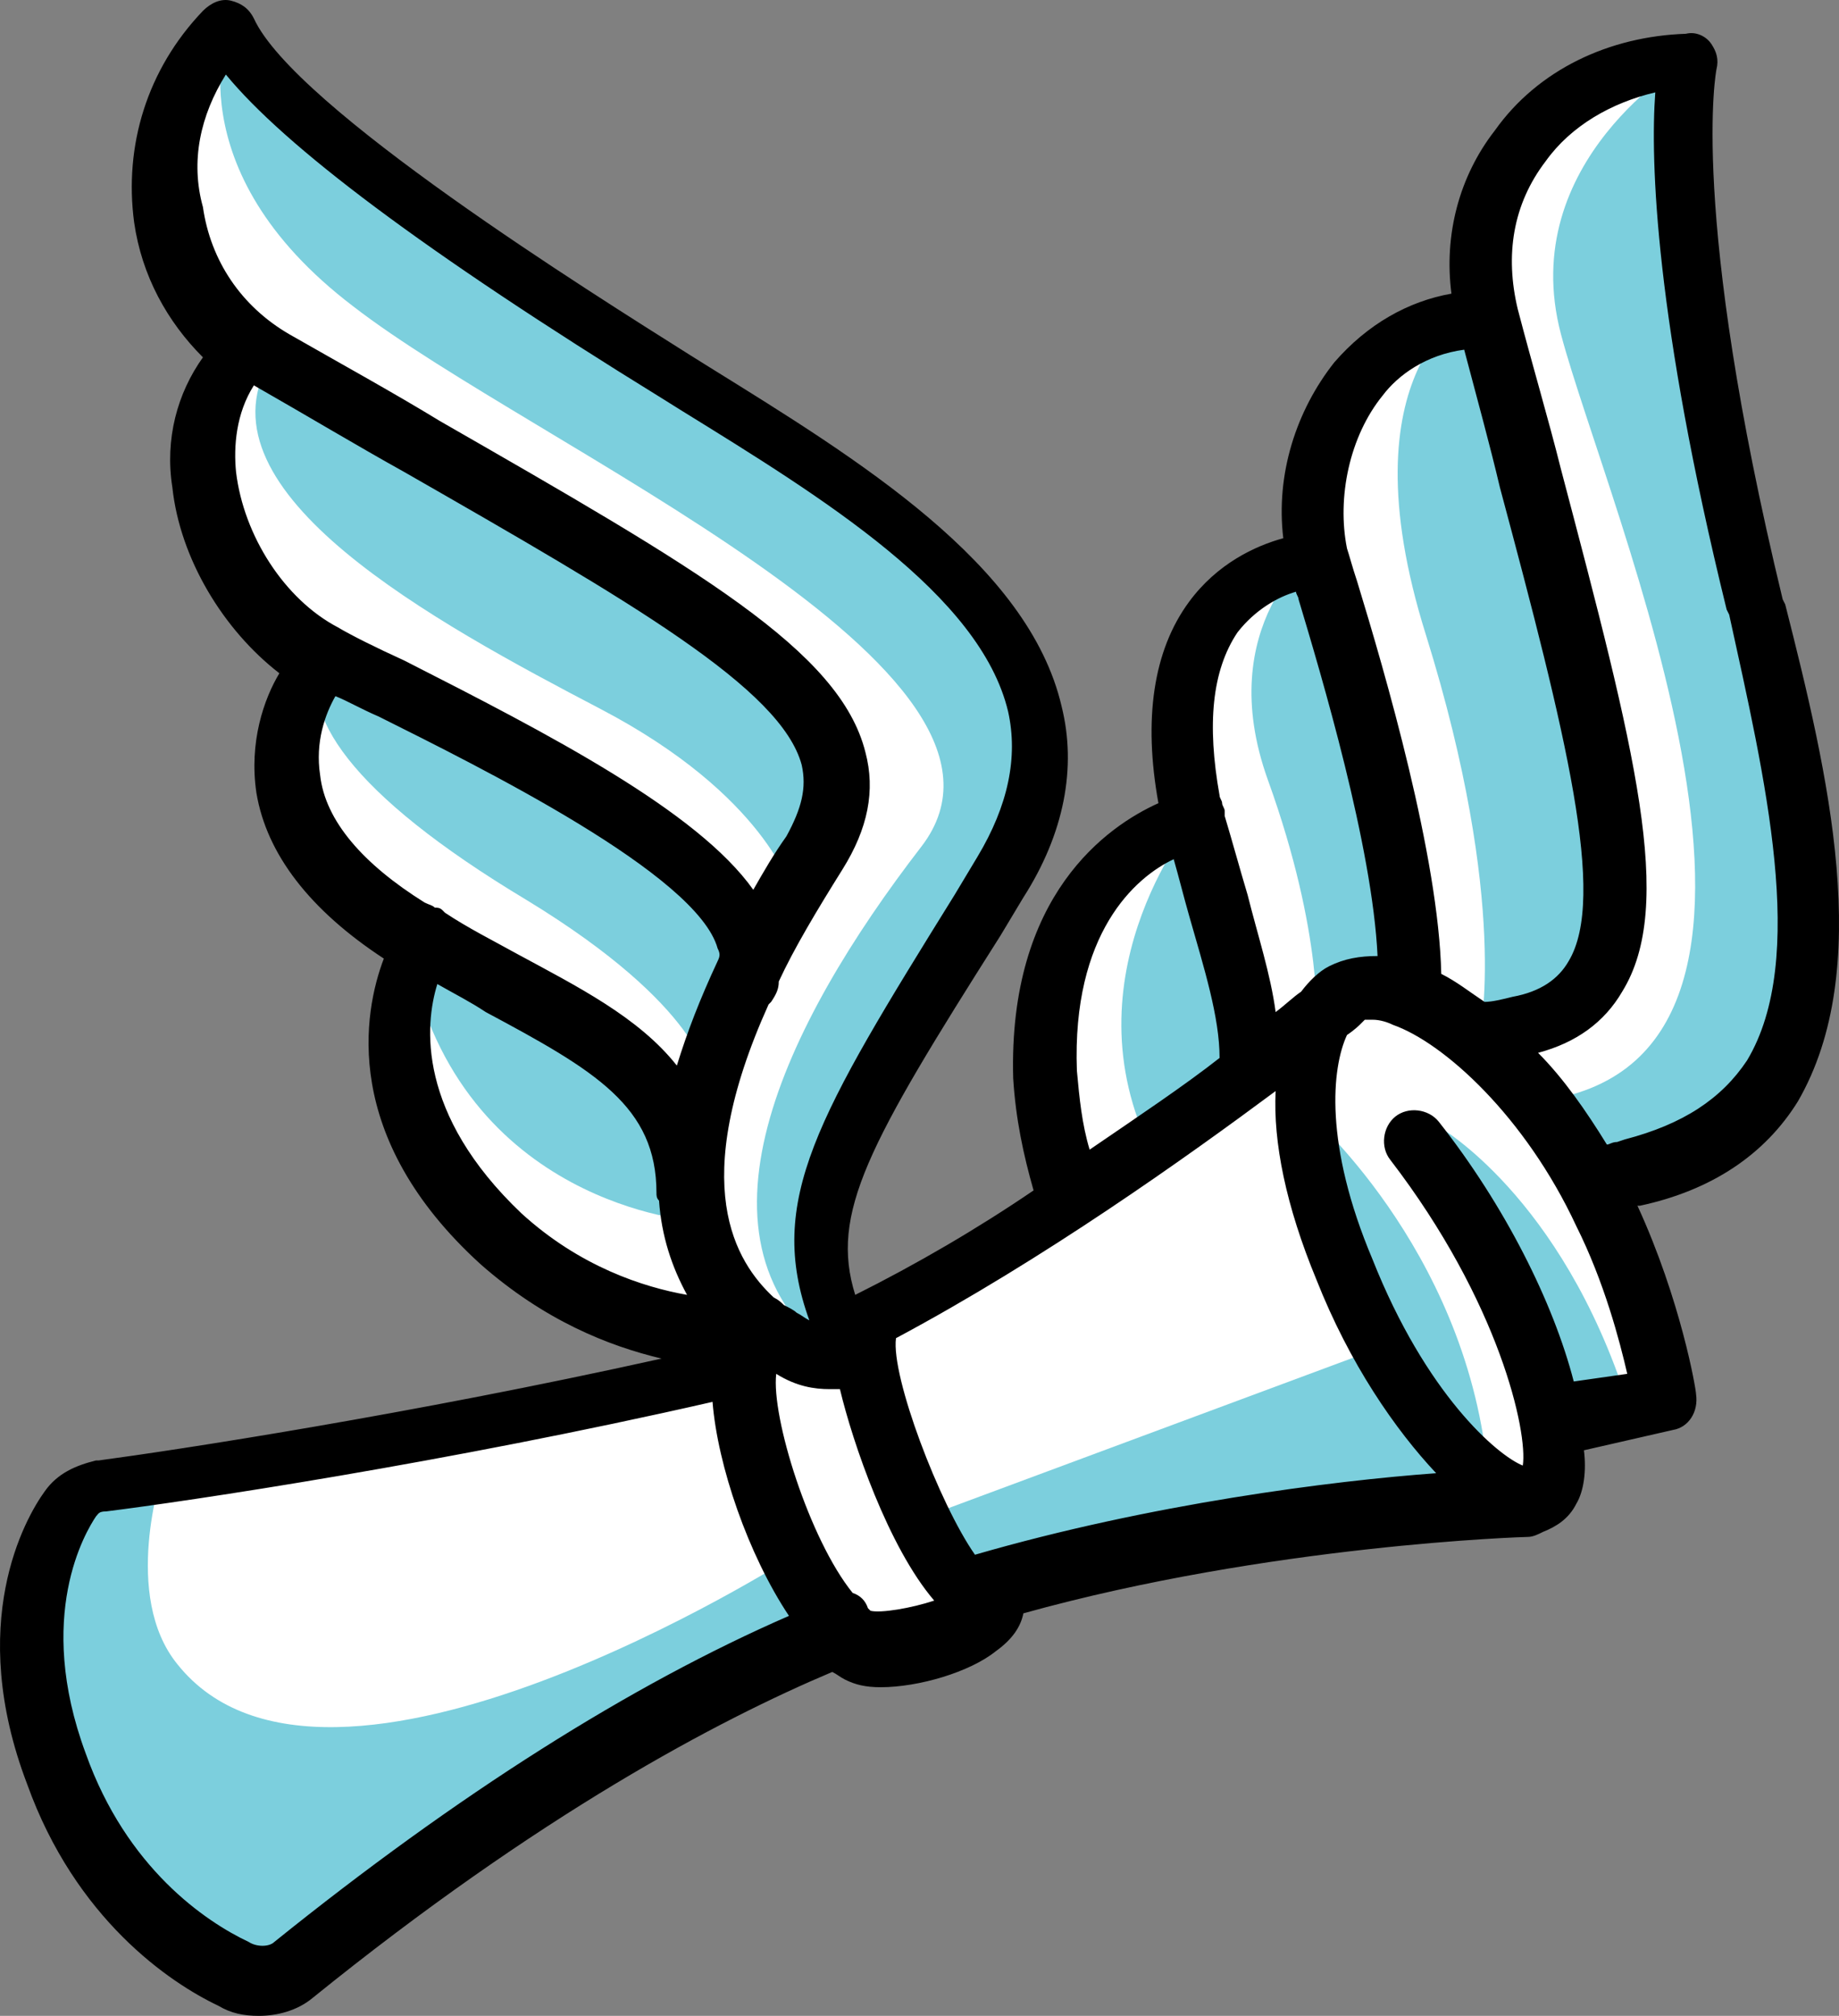 <?xml version="1.0" encoding="UTF-8" standalone="no"?>
<!-- Generator: Adobe Illustrator 21.0.0, SVG Export Plug-In . SVG Version: 6.00 Build 0)  -->

<svg
   xmlns:dc="http://purl.org/dc/elements/1.1/"
   xmlns:cc="http://creativecommons.org/ns#"
   xmlns:rdf="http://www.w3.org/1999/02/22-rdf-syntax-ns#"
   xmlns:svg="http://www.w3.org/2000/svg"
   xmlns="http://www.w3.org/2000/svg"
   xmlns:sodipodi="http://sodipodi.sourceforge.net/DTD/sodipodi-0.dtd"
   xmlns:inkscape="http://www.inkscape.org/namespaces/inkscape"
   version="1.1"
   id="Layer_1"
   x="0px"
   y="0px"
   viewBox="0 0 72.174 79.126"
   xml:space="preserve"
   sodipodi:docname="scroll-small.svg"
   width="72.174"
   height="79.126"
   inkscape:version="0.92.4 (33fec40, 2019-01-16)"><rect x="0" y="0" width="72.174" height="79.126" fill="#808080" stroke="none"/><defs
   id="defs960" /><sodipodi:namedview
   pagecolor="#ffffff"
   bordercolor="#666666"
   borderopacity="1"
   objecttolerance="10"
   gridtolerance="10"
   guidetolerance="10"
   inkscape:pageopacity="0"
   inkscape:pageshadow="2"
   inkscape:window-width="3840"
   inkscape:window-height="2112"
   id="namedview958"
   showgrid="false"
   fit-margin-top="0"
   fit-margin-left="0"
   fit-margin-right="0"
   fit-margin-bottom="0"
   inkscape:zoom="3.0583333"
   inkscape:cx="-299.65637"
   inkscape:cy="-39.899993"
   inkscape:window-x="0"
   inkscape:window-y="48"
   inkscape:window-maximized="1"
   inkscape:current-layer="g955" />

<style
   type="text/css"
   id="style5">
	.st0{opacity:0.5;fill:#7CCFDD;enable-background:new    ;}
	.st1{opacity:0.56;fill:#FFFFFF;enable-background:new    ;}
	.st2{fill:#FFFFFF;}
	.st3{fill:#7CCFDD;}
</style>

<g
   id="g955"
   transform="translate(-551.536,-180.974)">
	
	
	
	
	
	
	
	
	
	
	
	
	
	
	
	
	
	
	
	
	
	
	
	
	
	
	
	
	
	
	
	
	
	
	
	
	
	
	
	
	
	
	
	
	
	<path
   class="st2"
   d="m 578.6,227.6 -4.5,-6.5 c 2.6,1.6 4.5,3.4 4.5,6.5 z"
   id="path919"
   inkscape:connector-curvature="0"
   style="fill:#ffffff" />
	<path
   class="st2"
   d="m 562,195.1 c -3.2,3.4 -1.8,9.4 2.2,11.7 0,0 -4.8,5.6 3.4,10.7 0.2,0.1 0.4,0.2 0.6,0.3 v 0 c 0,0 -3.6,5.5 3.1,11.6 4.7,4.3 9.9,3.6 9.9,3.6 l -1.3,1.7 c -11.1,2.6 -21.6,4.1 -24.3,4.5 -0.5,0.1 -0.9,0.3 -1.2,0.7 -0.9,1.3 -2.6,5 -0.6,10.4 2,5.5 6,7.6 7,8.1 0.7,0.4 1.7,0.3 2.3,-0.2 2.9,-2.4 12,-9.4 21.5,-13.3 0.2,0.2 0.4,0.3 0.6,0.4 0.8,0.4 4.1,-0.2 5.1,-1.4 v 0 0 c 0.2,-0.2 0.3,-0.5 0.2,-0.8 V 243 l 21,-3.4 c 1.2,0 1.4,-2.1 0.5,-5 l 0.9,1.8 4,-0.9 c 0,0 -0.5,-3.6 -2.3,-7.2 -0.2,-0.4 -0.4,-0.8 -0.7,-1.3 0.5,-0.1 1,-0.2 1.6,-0.4 9.7,-2.2 7,-13 4.8,-22.1 -3.9,-15.9 -2.6,-21.4 -2.6,-21.4 -5.3,0.1 -9.2,4.8 -8,10 -2.4,0.1 -4.4,1.5 -5.5,3.5 v 0 0 c -1,1.8 -1.4,3.9 -0.9,5.9 0,0 -7,0.5 -5,9.6 0,0.2 0.1,0.4 0.1,0.6 v 0 c 0,0 -3.8,0.7 -5.3,5.3 l -0.1,0.1 v 0.2 c -0.4,1.2 -0.5,2.6 -0.5,4.4 0.1,1.7 0.4,3.1 0.9,4.3 l -7.8,5.2 -1.7,-0.7 v 0 l 1.7,-8 c 1.2,-2.2 2.9,-4.8 5.1,-8.4 5.5,-8.8 -4.5,-14.6 -12.7,-19.7 -10.9,-6.8 -16.4,-11.1 -17.6,-13.7 -3.7,4.3 -3.1,10.6 1.6,13.4 z m 23.8,37.4 c 0,0 0.1,0 0.1,-0.1 z"
   id="path921"
   inkscape:connector-curvature="0"
   style="fill:#ffffff" />
	<path
   class="st3"
   d="m 605.9,233.8 -19.1,7.1 3.5,3 c 0,0 8,-3.4 21.2,-4.2 0,0.1 -3.4,-1.6 -5.6,-5.9 z"
   id="path923"
   inkscape:connector-curvature="0"
   style="fill:#7ccfdd" />
	<path
   class="st3"
   d="m 582.6,242.1 c 0,0 -18.2,11.6 -24.1,4.2 -2.2,-2.7 -0.6,-7.5 -0.6,-7.5 l -2.4,0.3 c 0,0 -7.4,6.6 2.9,17.7 2.4,2.7 4.6,1.3 4.6,1.3 0,0 13.1,-10.7 21.8,-13.4 z"
   id="path925"
   inkscape:connector-curvature="0"
   style="fill:#7ccfdd" />
	<path
   class="st3"
   d="m 602.8,224.6 c 0,0 6.2,5.3 7.1,13.9 0,0 -7,-5.9 -7.1,-13.9 z"
   id="path927"
   inkscape:connector-curvature="0"
   style="fill:#7ccfdd" />
	<path
   class="st3"
   d="m 608,225.2 c 0,0 4.8,2.7 7.4,10.8 l -2.9,0.8 -4.9,-10.5 z"
   id="path929"
   inkscape:connector-curvature="0"
   style="fill:#7ccfdd" />
	<path
   class="st3"
   d="m 617.7,183.4 c 0,0 -6.7,3.9 -4.9,10.7 1.8,6.8 11.4,28.6 -0.9,30.1 l 2,3 c 0,0 10.6,-0.9 8.4,-12.3 -2.2,-11.3 -5.6,-27.4 -4.6,-31.5 z"
   id="path931"
   inkscape:connector-curvature="0"
   style="fill:#7ccfdd" />
	<path
   class="st3"
   d="m 609.6,221.6 c 0,0 5.2,-0.6 5.1,-4.5 -0.1,-3.9 -5.4,-24.1 -5.4,-24.1 0,0 -5.1,2.4 -1.8,12.9 3.3,10.6 2.1,15.7 2.1,15.7 z"
   id="path933"
   inkscape:connector-curvature="0"
   style="fill:#7ccfdd" />
	<path
   class="st3"
   d="m 606.9,219 -3.7,-16.5 c 0,0 -4.1,3 -1.9,9.1 2.2,6.1 1.9,9.7 1.9,9.7 z"
   id="path935"
   inkscape:connector-curvature="0"
   style="fill:#7ccfdd" />
	<path
   class="st3"
   d="m 598.5,213 c 0,0 -5.1,6 -1.9,12.9 l 4.8,-3.5 z"
   id="path937"
   inkscape:connector-curvature="0"
   style="fill:#7ccfdd" />
	<path
   class="st3"
   d="m 578.8,228.9 c 0,0 -9.2,-0.6 -11.2,-10.4 0,0 11.2,2.3 11.2,10.4 z"
   id="path939"
   inkscape:connector-curvature="0"
   style="fill:#7ccfdd" />
	<path
   class="st3"
   d="m 564.2,206.8 c 0,0 18.5,8 16.4,13 -0.5,1.1 -1.3,3.5 -1.3,3.5 0,0 -0.2,-2.8 -7.1,-7 -7,-4.2 -9,-7.4 -8,-9.5 z"
   id="path941"
   inkscape:connector-curvature="0"
   style="fill:#7ccfdd" />
	<path
   class="st3"
   d="m 562.1,195.2 c 0,0 14.5,8.1 17.3,10.4 2.8,2.2 6.3,4.7 4.4,8.2 -0.4,0.8 -1.2,2.1 -1.2,2.1 0,0 -1,-3.7 -7.5,-7.1 -6.5,-3.4 -15.9,-8.5 -13,-13.6 z"
   id="path943"
   inkscape:connector-curvature="0"
   style="fill:#7ccfdd" />
	<path
   class="st3"
   d="m 560.5,182 c 0,0 -2.2,5.6 4.9,11 7.1,5.5 27.6,14.3 22.3,21.2 -5.4,7 -9.6,15.6 -3.3,20.1 l -0.4,-2.6 c 0,0 -1.4,-3 2.1,-8.7 3.5,-5.7 11.3,-13.7 1.5,-21.2 -9.9,-7.5 -25,-14.9 -27.1,-19.8 z"
   id="path945"
   inkscape:connector-curvature="0"
   style="fill:#7ccfdd" />
	<g
   id="g953">
		
		
		<path
   d="m 621.6,204.7 -0.1,-0.2 c -3.7,-15.3 -2.6,-20.8 -2.6,-20.8 0.1,-0.4 0,-0.7 -0.2,-1 -0.2,-0.3 -0.6,-0.5 -1,-0.4 -3,0.1 -5.8,1.4 -7.5,3.8 -1.4,1.8 -2,4.1 -1.7,6.4 -1.7,0.3 -3.3,1.2 -4.6,2.7 -1.5,1.9 -2.3,4.4 -2,6.9 -1.1,0.3 -2.6,1 -3.7,2.5 -1.4,1.9 -1.8,4.6 -1.2,7.9 -2,0.9 -5.9,3.6 -5.7,10.8 0.1,1.6 0.4,3 0.8,4.4 -2.2,1.5 -4.6,2.9 -7,4.1 -1,-3.2 0.5,-5.9 5.7,-14.1 l 0.9,-1.5 c 1.6,-2.5 2.1,-5.1 1.5,-7.5 -1.3,-5.6 -8,-9.7 -13.8,-13.3 l -0.8,-0.5 c -3.8,-2.4 -15.5,-9.7 -17.1,-13.2 -0.2,-0.4 -0.5,-0.6 -0.9,-0.7 -0.4,-0.1 -0.8,0.1 -1.1,0.4 -2.2,2.3 -3.1,5.3 -2.7,8.3 0.3,2.1 1.3,3.9 2.7,5.3 -1,1.4 -1.5,3.2 -1.2,5.1 0.3,2.8 2,5.6 4.2,7.3 -0.6,1 -1.2,2.7 -0.9,4.7 0.4,2.4 2.1,4.6 5,6.5 -0.8,2.1 -1.7,7 3.8,12 2.5,2.2 5,3.2 7.1,3.7 -9.9,2.2 -19.1,3.6 -22.1,4 0,0 -0.1,0 -0.1,0 -0.8,0.2 -1.5,0.5 -2,1.2 -0.8,1.1 -3.1,5.2 -0.7,11.5 1.9,5.3 5.6,7.8 7.5,8.7 0.5,0.3 1,0.4 1.6,0.4 0.7,0 1.5,-0.2 2.1,-0.7 8.9,-7.2 15.9,-10.9 20.4,-12.8 0.2,0.1 0.3,0.2 0.5,0.3 0.4,0.2 0.8,0.3 1.4,0.3 1.5,0 3.5,-0.6 4.5,-1.4 0.7,-0.5 1,-1 1.1,-1.5 9.7,-2.7 19.7,-3 19.8,-3 0.2,0 0.4,-0.1 0.6,-0.2 0.5,-0.2 1,-0.5 1.3,-1.1 0.3,-0.5 0.4,-1.3 0.3,-2.1 l 3.5,-0.8 c 0.6,-0.1 1,-0.7 0.9,-1.4 0,-0.2 -0.6,-3.7 -2.3,-7.4 h 0.1 c 2.8,-0.6 4.9,-2 6.2,-4.1 3,-5.2 1.2,-12.8 -0.5,-19.5 z m -15.8,-8.2 c 0.6,-0.8 1.7,-1.6 3.2,-1.8 0.5,1.9 1,3.7 1.4,5.4 2.6,9.7 4.2,16.1 2.7,18.6 -0.4,0.7 -1.1,1.2 -2.2,1.4 -0.4,0.1 -0.8,0.2 -1.1,0.2 -0.6,-0.4 -1.1,-0.8 -1.7,-1.1 -0.1,-4.6 -2.2,-11.8 -3.3,-15.4 -0.2,-0.6 -0.3,-1 -0.4,-1.3 -0.4,-2 0.1,-4.4 1.4,-6 z m -5.7,9.3 c 0.7,-0.9 1.6,-1.4 2.3,-1.6 0,0.1 0.1,0.2 0.1,0.3 0.9,3 2.9,9.7 3.1,14 -0.7,0 -1.3,0.1 -1.9,0.4 -0.4,0.2 -0.8,0.6 -1.1,1 -0.3,0.2 -0.6,0.5 -1,0.8 -0.2,-1.5 -0.7,-3 -1.1,-4.6 -0.3,-1 -0.6,-2.1 -0.9,-3.1 0,-0.1 0,-0.1 0,-0.2 0,-0.1 -0.1,-0.2 -0.1,-0.3 0,-0.1 -0.1,-0.2 -0.1,-0.3 -0.5,-2.8 -0.3,-4.9 0.7,-6.4 z m 3.1,25.4 c 1.3,3.3 3.1,5.9 4.7,7.6 -4.1,0.3 -11.2,1.2 -18.1,3.2 -1.4,-2 -3.3,-7 -3.1,-8.5 5.8,-3.1 11.4,-7.1 14.9,-9.7 -0.1,2 0.4,4.5 1.6,7.4 z m -19.1,4.3 c 0.2,0 0.3,0 0.4,0 0.5,2.1 1.9,6.2 3.7,8.3 -0.9,0.3 -2.1,0.5 -2.5,0.4 0,0 0,0 -0.1,-0.1 -0.1,-0.3 -0.3,-0.5 -0.6,-0.6 -1.7,-2.1 -3.2,-6.9 -3,-8.6 0.8,0.5 1.5,0.6 2.1,0.6 z m 9.7,-12.5 c -0.2,-5.4 2.3,-7.6 3.8,-8.3 0.2,0.7 0.4,1.5 0.6,2.2 0.6,2.1 1.2,4 1.2,5.6 -1.4,1.1 -3.2,2.3 -5.1,3.6 -0.3,-1 -0.4,-2 -0.5,-3.1 z m -33.4,-39.1 c 2.3,2.8 7.7,6.9 17.1,12.7 l 0.8,0.5 c 5.5,3.4 11.7,7.2 12.8,11.8 0.4,1.8 0,3.7 -1.2,5.7 l -0.9,1.5 c -5.4,8.7 -7.4,12 -5.7,16.7 -0.2,-0.1 -0.3,-0.2 -0.5,-0.3 -0.1,-0.1 -0.3,-0.2 -0.5,-0.3 -0.1,-0.1 -0.2,-0.2 -0.4,-0.3 -1.5,-1.4 -3.4,-4.4 -0.2,-11.5 0,0 0.1,-0.1 0.1,-0.1 0.2,-0.3 0.3,-0.5 0.3,-0.8 0.6,-1.3 1.5,-2.8 2.5,-4.4 1,-1.6 1.3,-3.1 0.9,-4.6 -1,-4 -6.6,-7.2 -16.7,-13 -1.8,-1.1 -3.8,-2.2 -5.9,-3.4 -1.9,-1.1 -3.1,-2.9 -3.4,-5 -0.5,-1.8 -0.1,-3.6 0.9,-5.2 z m 0.4,15.6 c -0.1,-1 0,-2.3 0.7,-3.4 2.1,1.2 4.1,2.4 5.9,3.4 8.9,5.1 14.8,8.5 15.6,11.5 0.2,0.9 0,1.7 -0.6,2.8 -0.5,0.7 -0.9,1.4 -1.3,2.1 -2.2,-3.1 -8,-6.1 -13.7,-9 -1.1,-0.5 -2.1,-1 -2.6,-1.3 -2.1,-1.1 -3.7,-3.6 -4,-6.1 z m 3.3,11.9 c -0.2,-1.3 0.2,-2.4 0.6,-3.1 0.5,0.2 1,0.5 1.7,0.8 4,2 12.5,6.2 13.3,9.1 0.1,0.2 0.1,0.3 0,0.5 -0.7,1.5 -1.2,2.8 -1.6,4.1 -1.5,-1.9 -3.9,-3.1 -6.3,-4.4 -0.9,-0.5 -1.9,-1 -2.8,-1.6 0,0 -0.1,-0.1 -0.1,-0.1 -0.1,-0.1 -0.2,-0.1 -0.3,-0.1 -0.1,-0.1 -0.2,-0.1 -0.4,-0.2 -2.4,-1.5 -3.9,-3.2 -4.1,-5 z m 4.6,8.2 c 0.7,0.4 1.3,0.7 1.9,1.1 4.3,2.3 6.7,3.7 6.7,7.1 0,0.1 0,0.2 0.1,0.3 0.1,1.4 0.5,2.6 1.1,3.7 -1.7,-0.3 -4.2,-1.1 -6.5,-3.2 -4.1,-3.9 -3.8,-7.4 -3.3,-9 z m -6.4,37.6 c -0.2,0.2 -0.7,0.2 -1,0 -1.7,-0.8 -4.8,-2.9 -6.4,-7.4 -2,-5.4 0,-8.7 0.4,-9.3 0.1,-0.1 0.1,-0.2 0.4,-0.2 3.2,-0.4 13.3,-1.9 23.8,-4.3 0.2,2.5 1.4,6 3,8.4 -6.2,2.7 -13,7 -20.2,12.8 z m 51,-22 c -0.8,-3.1 -2.7,-6.9 -5.3,-10.2 -0.4,-0.5 -1.2,-0.6 -1.7,-0.2 -0.5,0.4 -0.6,1.2 -0.2,1.7 4.3,5.6 5.4,10.7 5.2,12 -1,-0.4 -3.8,-2.8 -5.9,-8.1 -1.9,-4.5 -1.6,-7.5 -1,-8.8 0.3,-0.2 0.5,-0.4 0.5,-0.4 0.1,-0.1 0.1,-0.1 0.2,-0.2 0.1,0 0.2,0 0.3,0 0.3,0 0.6,0.1 0.8,0.2 2,0.7 5.2,3.6 7.2,7.9 1.1,2.2 1.7,4.5 2,5.8 z m 6.8,-12.6 c -1,1.5 -2.5,2.5 -4.8,3.1 l -0.3,0.1 c -0.2,0 -0.3,0.1 -0.4,0.1 -0.8,-1.3 -1.7,-2.6 -2.7,-3.6 1.5,-0.4 2.6,-1.2 3.3,-2.4 2.1,-3.4 0.5,-9.5 -2.4,-20.5 -0.5,-2 -1.1,-4 -1.7,-6.3 -0.5,-2.1 -0.2,-4.1 1.1,-5.8 1,-1.4 2.6,-2.3 4.3,-2.7 -0.2,2.7 0,8.9 2.8,20.3 l 0.1,0.2 c 1.4,6.4 3.1,13.5 0.7,17.5 z"
   id="path951"
   inkscape:connector-curvature="0" />
	</g>
</g>
</svg>